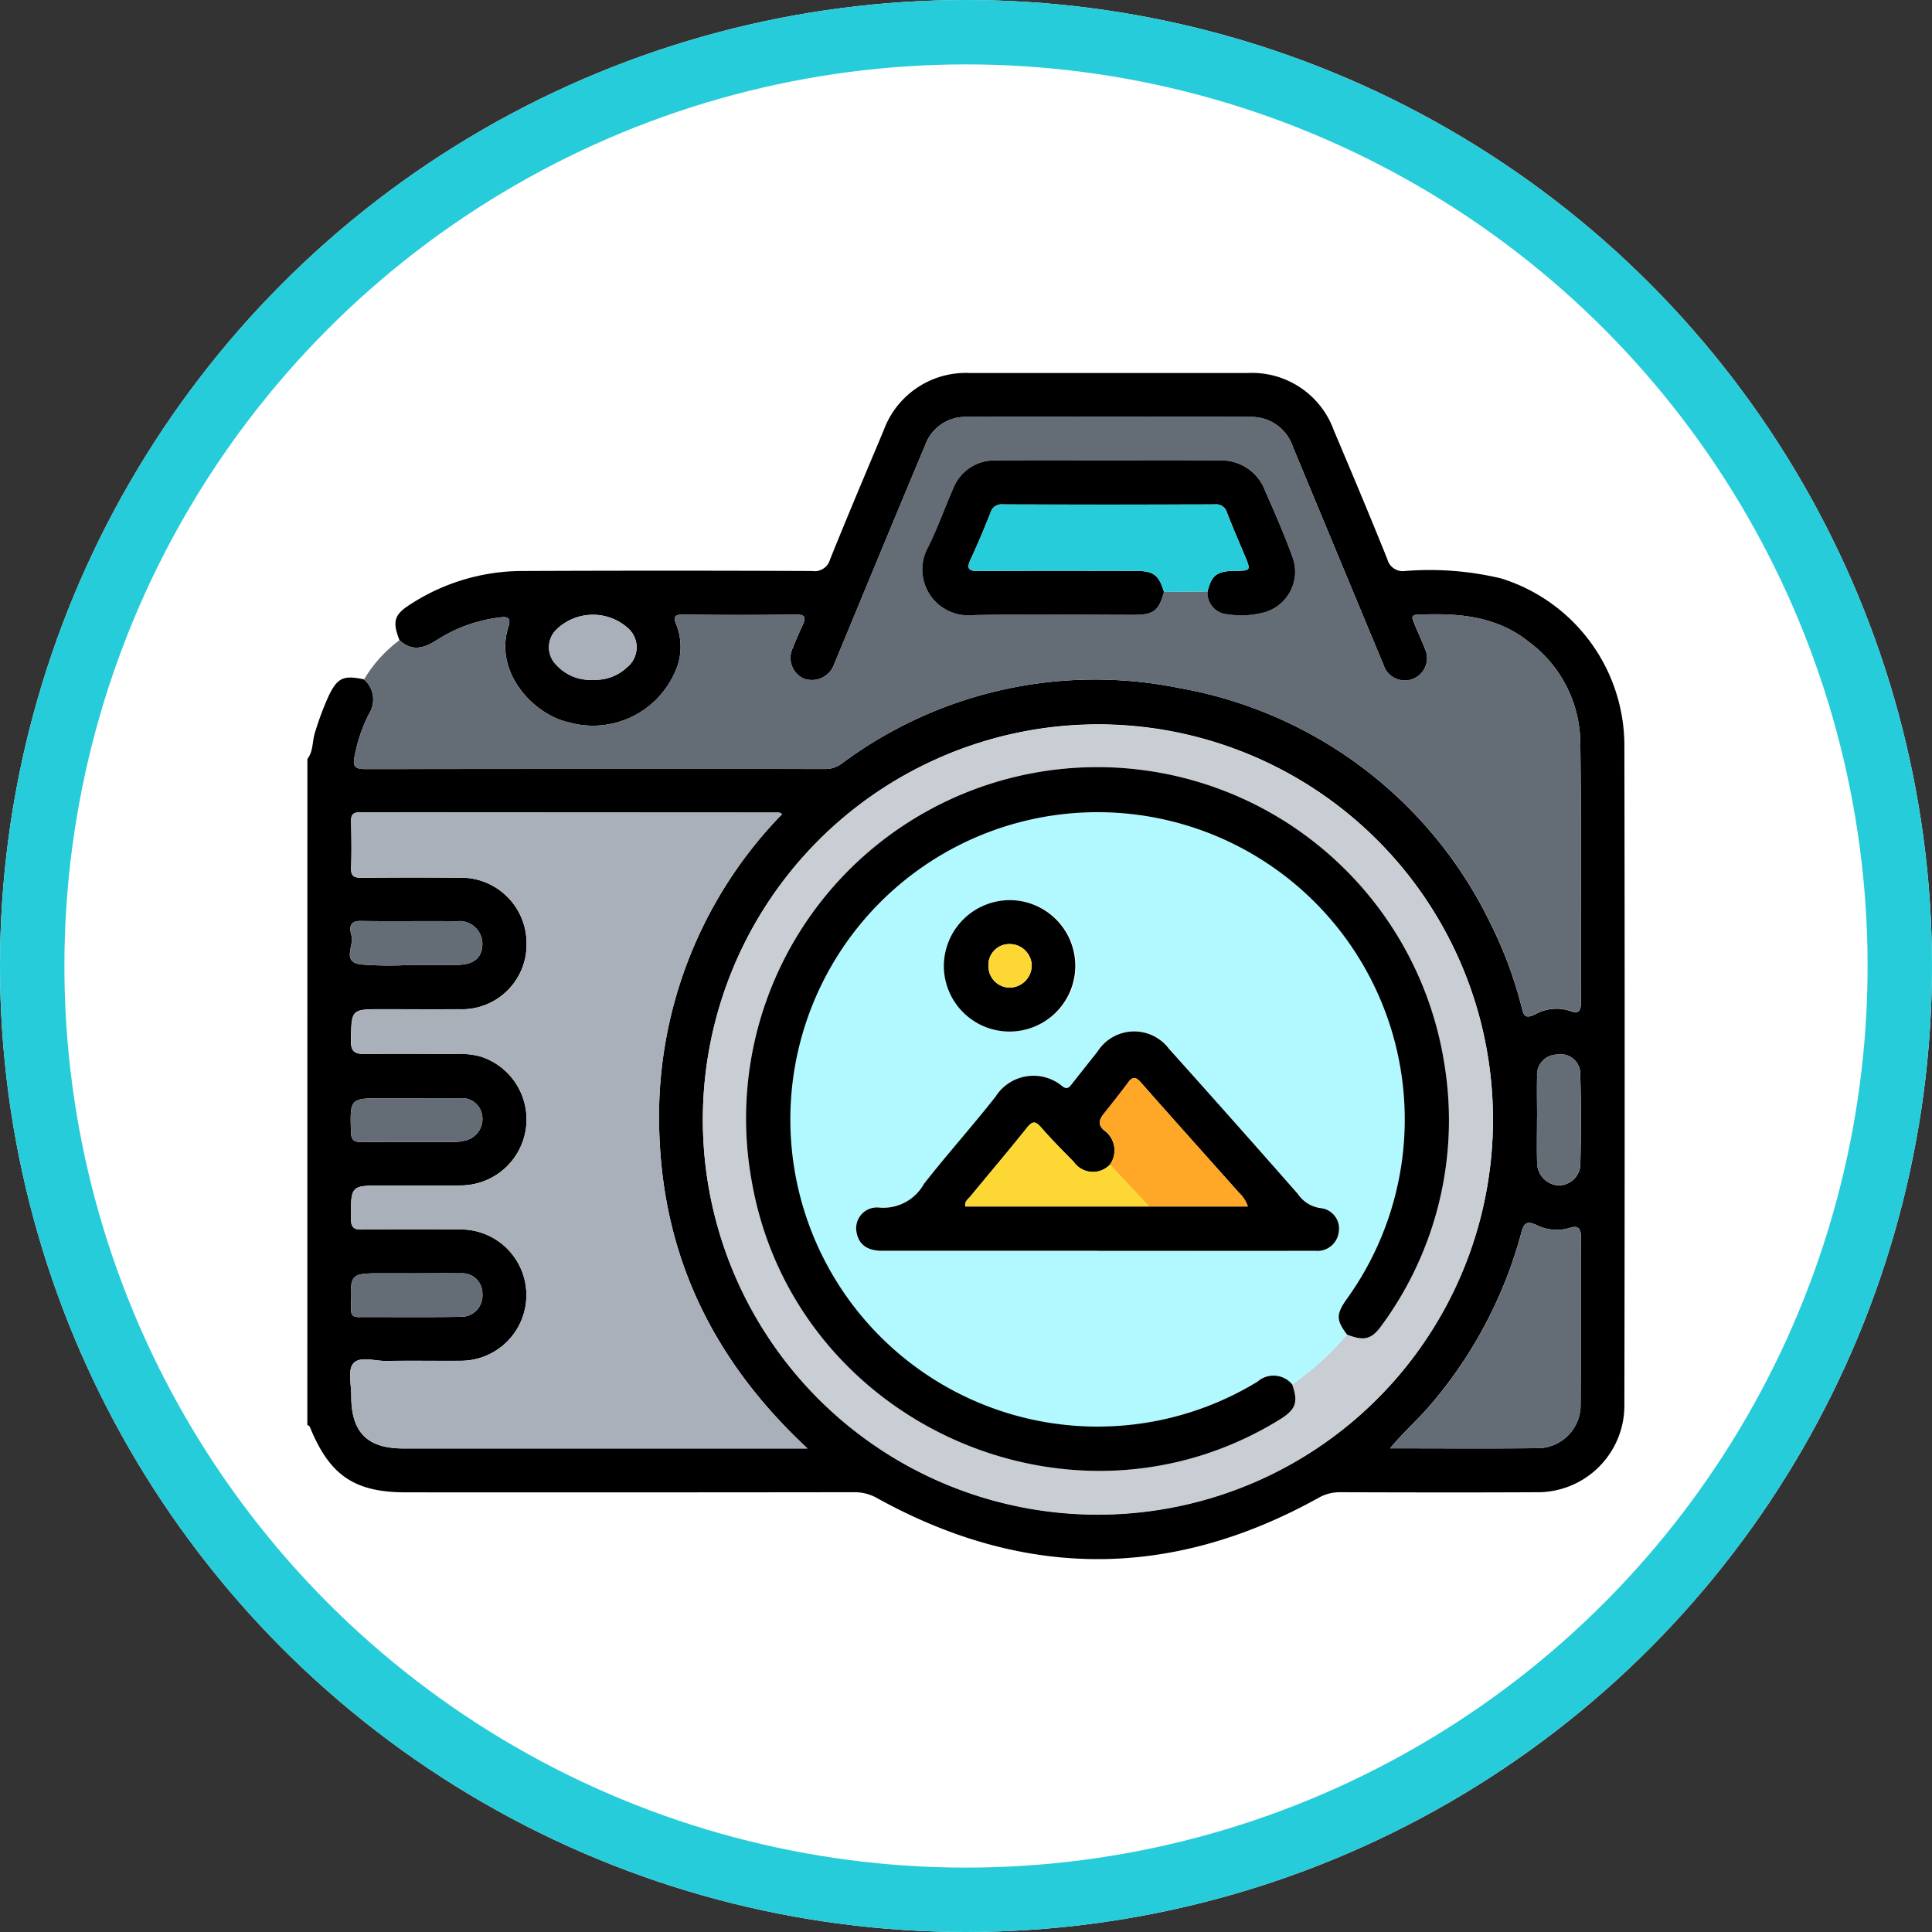 <svg xmlns="http://www.w3.org/2000/svg" xmlns:xlink="http://www.w3.org/1999/xlink" width="120" height="120" viewBox="0 0 120 120">
  <rect x="0" y="0" width="120" height="120" fill="#333333" stroke="none"/>
  <defs>
    <clipPath id="clip-path">
      <rect id="Rectángulo_38248" data-name="Rectángulo 38248" width="81.815" height="73.663" fill="none"/>
    </clipPath>
  </defs>
  <g id="Grupo_121093" data-name="Grupo 121093" transform="translate(-285.285 -1271)">
    <g id="Elipse_5229" data-name="Elipse 5229" transform="translate(285.285 1271)" fill="#fff" stroke="#26ccda" stroke-width="4">
      <circle cx="60" cy="60" r="60" stroke="none"/>
      <circle cx="60" cy="60" r="58" fill="none"/>
    </g>
    <g id="Grupo_120941" data-name="Grupo 120941" transform="translate(304.378 1294.168)">
      <g id="Grupo_120940" data-name="Grupo 120940" clip-path="url(#clip-path)">
        <path id="Trazado_183312" data-name="Trazado 183312" d="M0,23.968c.374-.475.294-1.083.466-1.619a18.487,18.487,0,0,1,.821-2.218c.563-1.2.933-1.381,2.231-1.1a1.662,1.662,0,0,1,.3,2.156,9.76,9.76,0,0,0-.888,2.631c-.141.638.062.783.667.782q14.259-.019,28.517-.005a1.694,1.694,0,0,0,1.043-.313,26.317,26.317,0,0,1,20.981-4.718A26.6,26.6,0,0,1,73.5,34.221a25.6,25.6,0,0,1,1.912,5.145c.13.486.183.8.846.467a2.7,2.7,0,0,1,2.162-.212c.5.186.682.062.68-.513-.021-5.4.038-10.81-.039-16.214a7.88,7.88,0,0,0-3.238-6.225c-2.04-1.613-4.433-1.763-6.889-1.654-.462.021-.271.307-.2.492.209.546.472,1.071.678,1.617a1.384,1.384,0,1,1-2.574,1Q64.02,11.355,61.209,4.585A2.705,2.705,0,0,0,58.587,2.73q-8.826-.031-17.653,0a2.641,2.641,0,0,0-2.552,1.727c-1.9,4.53-3.774,9.074-5.656,13.613a1.467,1.467,0,0,1-1.947.891,1.424,1.424,0,0,1-.618-1.914c.182-.471.39-.931.6-1.393.185-.416.22-.656-.4-.648q-3.514.046-7.029,0c-.61-.008-.585.22-.409.645a3.742,3.742,0,0,1-.133,3.016,5.56,5.56,0,0,1-6.577,3.026c-2.135-.468-4.644-3.076-3.729-5.925.183-.571-.055-.649-.515-.587A9.223,9.223,0,0,0,8.1,16.55c-.792.516-1.571.8-2.381.048-.464-1.207-.332-1.613.787-2.3a12.79,12.79,0,0,1,6.719-2q9.066-.039,18.133,0a.991.991,0,0,0,1.107-.723c1.08-2.685,2.211-5.349,3.33-8.018A5.435,5.435,0,0,1,41.14,0Q49.768,0,58.4,0a5.4,5.4,0,0,1,5.35,3.555c1.129,2.665,2.252,5.333,3.33,8.018a.992.992,0,0,0,1.108.724,19.169,19.169,0,0,1,5.94.457A10.886,10.886,0,0,1,81.8,23.04q.036,20.488,0,40.977a5.389,5.389,0,0,1-5.519,5.5c-4.047.022-8.095.012-12.142,0a2.648,2.648,0,0,0-1.351.357q-13.667,7.58-27.361.032a2.818,2.818,0,0,0-1.422-.39q-13.94.018-27.879.008c-3.172,0-4.718-1.032-5.93-3.96-.042-.1-.076-.2-.2-.214ZM31.062,66.8c-5.774-5.372-8.925-11.77-9.2-19.483a26.935,26.935,0,0,1,7.626-19.927c-.116-.051-.161-.088-.206-.088q-13.022-.006-26.044-.014c-.444,0-.533.183-.526.573.019.958.033,1.918,0,2.875-.02.512.181.621.647.616q3-.031,5.992-.005a4.074,4.074,0,0,1,4.26,4.115A4.012,4.012,0,0,1,9.4,39.513c-1.571.016-3.142,0-4.713,0-1.982,0-1.951,0-1.985,1.955-.011.644.216.828.8.824,1.891-.014,3.781-.007,5.672,0a5.332,5.332,0,0,1,1.5.137A4.1,4.1,0,0,1,9.492,50.46c-1.6.03-3.2.007-4.793.007-2.024,0-2,0-1.991,2.062,0,.528.158.678.678.671,2.024-.027,4.048-.022,6.072-.007a4.08,4.08,0,1,1,0,8.159c-1.518.013-3.036-.016-4.553.011-.708.012-1.647-.321-2.056.156-.348.407-.123,1.317-.125,2C2.718,65.8,3.714,66.8,5.971,66.8H31.062Zm-6.5-20.49a24.538,24.538,0,1,0,24.552-24.49,24.575,24.575,0,0,0-24.552,24.49m42.686,20.48c3.214,0,6.249.024,9.283-.011a2.677,2.677,0,0,0,2.549-2.593c.028-3.514,0-7.029.019-10.543,0-.514-.191-.705-.663-.553a2.827,2.827,0,0,1-2.1-.171c-.647-.3-.789-.068-.949.525a27.3,27.3,0,0,1-5.61,10.622c-.767.908-1.669,1.687-2.533,2.725M6.452,55.919H4.7c-2.05,0-2.05,0-1.981,2.071,0,.053,0,.106,0,.159-.02.322.1.492.453.49,2.125-.008,4.251.019,6.376-.017a1.318,1.318,0,0,0,1.323-1.4,1.259,1.259,0,0,0-1.389-1.3c-1.009-.016-2.019,0-3.029,0M6.394,36.762c.955,0,1.91,0,2.865,0,1.079,0,1.6-.429,1.61-1.316a1.424,1.424,0,0,0-1.595-1.393c-1.989-.023-3.98.013-5.969-.017-.783-.012-.665.549-.563.915.169.6-.618,1.614.551,1.781a22.192,22.192,0,0,0,3.1.031m.038,8.283H4.756c-2.128,0-2.11,0-2.051,2.1.014.508.2.626.664.621,1.943-.018,3.885-.006,5.828-.011a2.246,2.246,0,0,0,.549-.071,1.372,1.372,0,0,0,1.118-1.512,1.265,1.265,0,0,0-1.4-1.127c-1.011-.013-2.022,0-3.034,0M76.376,46.3c0,.93-.021,1.862.007,2.791A1.41,1.41,0,0,0,77.69,50.46a1.367,1.367,0,0,0,1.375-1.2c.044-1.913.054-3.829-.006-5.741a1.2,1.2,0,0,0-1.412-1.184,1.245,1.245,0,0,0-1.267,1.341c-.02.877,0,1.754,0,2.632M17.761,19.054a2.833,2.833,0,0,0,2.106-.786,1.588,1.588,0,0,0,.01-2.453,3.261,3.261,0,0,0-4.4.111,1.543,1.543,0,0,0,0,2.22,2.839,2.839,0,0,0,2.291.908" transform="translate(0 0)"/>
        <path id="Trazado_183313" data-name="Trazado 183313" d="M20.859,30.837c.81.754,1.589.468,2.381-.048a9.223,9.223,0,0,1,3.871-1.372c.461-.062.7.016.515.587-.914,2.849,1.595,5.457,3.729,5.925A5.56,5.56,0,0,0,37.933,32.9a3.742,3.742,0,0,0,.133-3.016c-.176-.425-.2-.653.41-.645q3.514.049,7.029,0c.617-.008.582.232.4.648-.205.461-.413.922-.6,1.393a1.424,1.424,0,0,0,.618,1.914,1.467,1.467,0,0,0,1.947-.891c1.882-4.539,3.753-9.083,5.656-13.613a2.641,2.641,0,0,1,2.552-1.727q8.827-.026,17.653,0a2.705,2.705,0,0,1,2.622,1.855q2.809,6.772,5.632,13.537a1.384,1.384,0,1,0,2.574-1c-.206-.547-.469-1.072-.678-1.617-.071-.185-.261-.471.2-.492,2.457-.109,4.849.041,6.889,1.654a7.88,7.88,0,0,1,3.238,6.225c.077,5.4.018,10.809.038,16.214,0,.575-.176.7-.68.513a2.7,2.7,0,0,0-2.162.212c-.663.33-.716.019-.846-.467a25.608,25.608,0,0,0-1.912-5.145A26.6,26.6,0,0,0,69.283,33.805,26.317,26.317,0,0,0,48.3,38.524a1.7,1.7,0,0,1-1.043.313Q33,38.83,18.742,38.842c-.6,0-.807-.144-.667-.782a9.76,9.76,0,0,1,.888-2.631,1.662,1.662,0,0,0-.3-2.156,8.287,8.287,0,0,1,2.2-2.435m50.194-3.026a1.33,1.33,0,0,0,1.243,1.41,5.469,5.469,0,0,0,2.135-.084,2.618,2.618,0,0,0,1.905-3.447c-.514-1.42-1.124-2.807-1.731-4.192a2.892,2.892,0,0,0-2.9-1.826q-6.861.021-13.723,0a2.736,2.736,0,0,0-2.714,1.712c-.561,1.26-1.006,2.578-1.64,3.8a2.853,2.853,0,0,0,2.825,4.091c3.349-.086,6.7-.021,10.052-.022,1.193,0,1.526-.26,1.84-1.423l2.7-.022" transform="translate(-15.145 -14.239)" fill="#646c76"/>
        <path id="Trazado_183314" data-name="Trazado 183314" d="M44.982,209.882H19.891c-2.257,0-3.253-1-3.247-3.273,0-.688-.223-1.6.125-2,.409-.477,1.348-.144,2.056-.156,1.517-.026,3.036,0,4.553-.011a4.08,4.08,0,1,0,0-8.159c-2.024-.015-4.048-.019-6.071.007-.52.007-.674-.143-.678-.671-.014-2.062-.033-2.062,1.991-2.062,1.6,0,3.2.023,4.794-.007a4.1,4.1,0,0,0,1.192-8.029,5.331,5.331,0,0,0-1.5-.137c-1.891-.005-3.782-.012-5.672,0-.587,0-.814-.18-.8-.824.033-1.954,0-1.955,1.985-1.955,1.571,0,3.142.012,4.713,0a4.012,4.012,0,0,0,4.208-4.053,4.074,4.074,0,0,0-4.26-4.115q-3-.024-5.992,0c-.467,0-.668-.1-.647-.616.038-.957.024-1.917,0-2.875-.008-.39.082-.574.526-.573q13.022.018,26.044.015c.045,0,.091.037.206.088A26.937,26.937,0,0,0,35.785,190.4c.272,7.712,3.423,14.11,9.2,19.483" transform="translate(-13.92 -143.085)" fill="#aab0ba"/>
        <path id="Trazado_183315" data-name="Trazado 183315" d="M153.369,160.716a24.538,24.538,0,1,1,24.462,24.606,24.524,24.524,0,0,1-24.462-24.606m40.014,13.423c1.079.419,1.534.3,2.184-.612a21.532,21.532,0,0,0,3.887-16.014,21.819,21.819,0,1,0-43.032,7.2c2.68,14.946,19.871,22.658,32.768,14.7,1.012-.624,1.17-1.067.783-2.186a18.069,18.069,0,0,0,3.41-3.09" transform="translate(-128.807 -114.408)" fill="#c8ced4"/>
        <path id="Trazado_183316" data-name="Trazado 183316" d="M419.906,343.6c.863-1.037,1.765-1.817,2.533-2.724a27.3,27.3,0,0,0,5.609-10.622c.16-.593.3-.823.949-.525a2.828,2.828,0,0,0,2.1.171c.471-.152.665.039.663.553-.016,3.514.009,7.029-.019,10.543a2.677,2.677,0,0,1-2.549,2.593c-3.034.035-6.069.011-9.283.011" transform="translate(-352.657 -276.808)" fill="#646c76"/>
        <path id="Trazado_183317" data-name="Trazado 183317" d="M20.6,349.142c1.01,0,2.019-.012,3.029,0a1.259,1.259,0,0,1,1.389,1.3,1.318,1.318,0,0,1-1.323,1.4c-2.125.036-4.251.01-6.376.017-.353,0-.473-.168-.453-.49,0-.053,0-.106,0-.159-.069-2.071-.069-2.071,1.981-2.071H20.6" transform="translate(-14.146 -293.223)" fill="#646c76"/>
        <path id="Trazado_183318" data-name="Trazado 183318" d="M20.235,215.244a22.138,22.138,0,0,1-3.1-.03c-1.169-.167-.382-1.177-.551-1.781-.1-.366-.22-.927.563-.915,1.989.031,3.979-.006,5.969.017a1.424,1.424,0,0,1,1.595,1.393c-.015.887-.531,1.312-1.61,1.316-.955,0-1.91,0-2.865,0" transform="translate(-13.841 -178.482)" fill="#646c76"/>
        <path id="Trazado_183319" data-name="Trazado 183319" d="M20.528,281.252c1.011,0,2.023-.009,3.034,0a1.265,1.265,0,0,1,1.4,1.127,1.372,1.372,0,0,1-1.118,1.512,2.245,2.245,0,0,1-.549.07c-1.943,0-3.886-.007-5.828.011-.463,0-.649-.114-.664-.621-.06-2.1-.077-2.1,2.051-2.1h1.677" transform="translate(-14.096 -236.206)" fill="#646c76"/>
        <path id="Trazado_183320" data-name="Trazado 183320" d="M476.852,268.277c0-.877-.016-1.755,0-2.632a1.245,1.245,0,0,1,1.267-1.341,1.2,1.2,0,0,1,1.412,1.184c.06,1.912.05,3.828.006,5.741a1.367,1.367,0,0,1-1.375,1.2,1.41,1.41,0,0,1-1.307-1.366c-.028-.93-.007-1.861-.007-2.791" transform="translate(-400.477 -221.974)" fill="#646c76"/>
        <path id="Trazado_183321" data-name="Trazado 183321" d="M96.425,97.793a2.841,2.841,0,0,1-2.292-.908,1.543,1.543,0,0,1,0-2.22,3.262,3.262,0,0,1,4.4-.111,1.588,1.588,0,0,1-.01,2.453,2.833,2.833,0,0,1-2.1.786" transform="translate(-78.664 -78.739)" fill="#aab0ba"/>
        <path id="Trazado_183322" data-name="Trazado 183322" d="M253.4,42.087c-.315,1.163-.648,1.423-1.84,1.423-3.351,0-6.7-.064-10.052.022a2.853,2.853,0,0,1-2.825-4.091c.634-1.221,1.079-2.538,1.64-3.8a2.737,2.737,0,0,1,2.714-1.712q6.861.006,13.723,0a2.892,2.892,0,0,1,2.9,1.826c.607,1.385,1.217,2.772,1.731,4.192a2.618,2.618,0,0,1-1.905,3.447,5.472,5.472,0,0,1-2.135.084,1.33,1.33,0,0,1-1.243-1.41c.248-1.016.585-1.274,1.682-1.285,1.022-.011,1.021-.01.622-.968-.368-.881-.752-1.757-1.094-2.648a.7.7,0,0,0-.77-.511q-6.578.02-13.156,0a.706.706,0,0,0-.766.518c-.382.961-.779,1.918-1.216,2.856-.268.575-.208.772.489.766,3.242-.029,6.485-.015,9.727-.012,1.131,0,1.446.238,1.777,1.305" transform="translate(-200.198 -28.493)"/>
        <path id="Trazado_183323" data-name="Trazado 183323" d="M268.539,56.385c-.331-1.067-.646-1.3-1.777-1.305-3.242,0-6.485-.017-9.727.012-.7.006-.757-.191-.489-.766.436-.938.833-1.895,1.216-2.856a.706.706,0,0,1,.766-.518q6.578.021,13.156,0a.7.7,0,0,1,.77.511c.342.891.726,1.767,1.094,2.648.4.958.4.958-.622.968-1.1.011-1.434.269-1.682,1.285l-2.7.022" transform="translate(-215.336 -42.791)" fill="#26ccda"/>
        <path id="Trazado_183324" data-name="Trazado 183324" d="M221.5,202.5a18.057,18.057,0,0,1-3.411,3.09,1.506,1.506,0,0,0-2.156-.169,19.156,19.156,0,1,1,5.593-5.2c-.723,1.016-.715,1.355-.027,2.279m-15.472-5.212h2.235c3.752,0,7.5,0,11.256-.006a1.332,1.332,0,0,0,1.469-1.164,1.277,1.277,0,0,0-1.123-1.486,2.023,2.023,0,0,1-1.416-.878q-3.991-4.514-8-9.009a2.7,2.7,0,0,0-4.442.162q-.794,1-1.583,2c-.176.223-.315.4-.631.133a2.789,2.789,0,0,0-4.115.66c-1.442,1.843-3.012,3.585-4.454,5.428a2.883,2.883,0,0,1-2.8,1.469,1.291,1.291,0,0,0-1.382,1.551c.137.743.66,1.132,1.581,1.133q6.706.008,13.411,0m-5.442-21.777a4.081,4.081,0,1,0,4.073,4.065,4.093,4.093,0,0,0-4.073-4.065" transform="translate(-156.92 -142.771)" fill="#b1f9ff"/>
        <path id="Trazado_183325" data-name="Trazado 183325" d="M207.52,188.117c-.689-.924-.7-1.264.027-2.279a19.081,19.081,0,1,0-5.593,5.2,1.506,1.506,0,0,1,2.156.169c.388,1.118.229,1.562-.782,2.186-12.9,7.958-30.088.247-32.768-14.7a21.819,21.819,0,1,1,43.032-7.2A21.532,21.532,0,0,1,209.7,187.5c-.65.916-1.1,1.032-2.184.612" transform="translate(-142.943 -128.387)"/>
        <path id="Trazado_183326" data-name="Trazado 183326" d="M227.88,268.96q-6.706,0-13.411,0c-.92,0-1.443-.39-1.581-1.133a1.291,1.291,0,0,1,1.382-1.551,2.883,2.883,0,0,0,2.8-1.469c1.442-1.843,3.011-3.586,4.454-5.428a2.789,2.789,0,0,1,4.115-.66c.316.267.456.091.631-.133q.789-1,1.583-2a2.7,2.7,0,0,1,4.442-.162q4.025,4.484,8,9.009a2.023,2.023,0,0,0,1.416.878,1.277,1.277,0,0,1,1.123,1.486,1.332,1.332,0,0,1-1.469,1.164c-3.752.01-7.5.005-11.256.006H227.88m3.166-2.754h6.14a2.023,2.023,0,0,0-.54-.846c-2.033-2.281-4.073-4.556-6.094-6.847-.3-.345-.507-.409-.8-.009-.489.662-1,1.3-1.516,1.95-.283.356-.384.679.03,1.026a1.522,1.522,0,0,1,.352,2.131,1.456,1.456,0,0,1-2.244-.175c-.687-.7-1.388-1.4-2.03-2.143-.372-.431-.557-.38-.893.042-1.143,1.434-2.332,2.832-3.5,4.249-.141.172-.374.311-.313.622Z" transform="translate(-178.775 -214.441)"/>
        <path id="Trazado_183327" data-name="Trazado 183327" d="M250.971,204.437a4.081,4.081,0,1,1-4.131,4.082,4.107,4.107,0,0,1,4.131-4.082m-.072,2.729a1.3,1.3,0,0,0-1.29,1.405,1.328,1.328,0,0,0,1.332,1.3,1.386,1.386,0,0,0,1.356-1.378,1.366,1.366,0,0,0-1.4-1.325" transform="translate(-207.308 -171.696)"/>
        <path id="Trazado_183328" data-name="Trazado 183328" d="M307.921,278.787a1.522,1.522,0,0,0-.352-2.131c-.414-.347-.313-.67-.03-1.026.512-.645,1.027-1.288,1.516-1.95.3-.4.5-.336.8.009,2.021,2.291,4.061,4.566,6.094,6.847a2.02,2.02,0,0,1,.54.846H310.35l-2.429-2.595" transform="translate(-258.078 -229.618)" fill="#ffa726"/>
        <path id="Trazado_183329" data-name="Trazado 183329" d="M264.089,293.284l2.429,2.595H255.112c-.061-.311.172-.45.313-.622,1.165-1.417,2.354-2.815,3.5-4.25.336-.422.521-.473.893-.041.642.745,1.343,1.438,2.03,2.143a1.456,1.456,0,0,0,2.244.175" transform="translate(-214.247 -244.115)" fill="#fdd835"/>
        <path id="Trazado_183330" data-name="Trazado 183330" d="M265.421,221.473a1.366,1.366,0,0,1,1.4,1.325,1.386,1.386,0,0,1-1.357,1.378,1.328,1.328,0,0,1-1.332-1.3,1.3,1.3,0,0,1,1.29-1.405" transform="translate(-221.829 -186.003)" fill="#fdd835"/>
      </g>
    </g>
  </g>
</svg>
